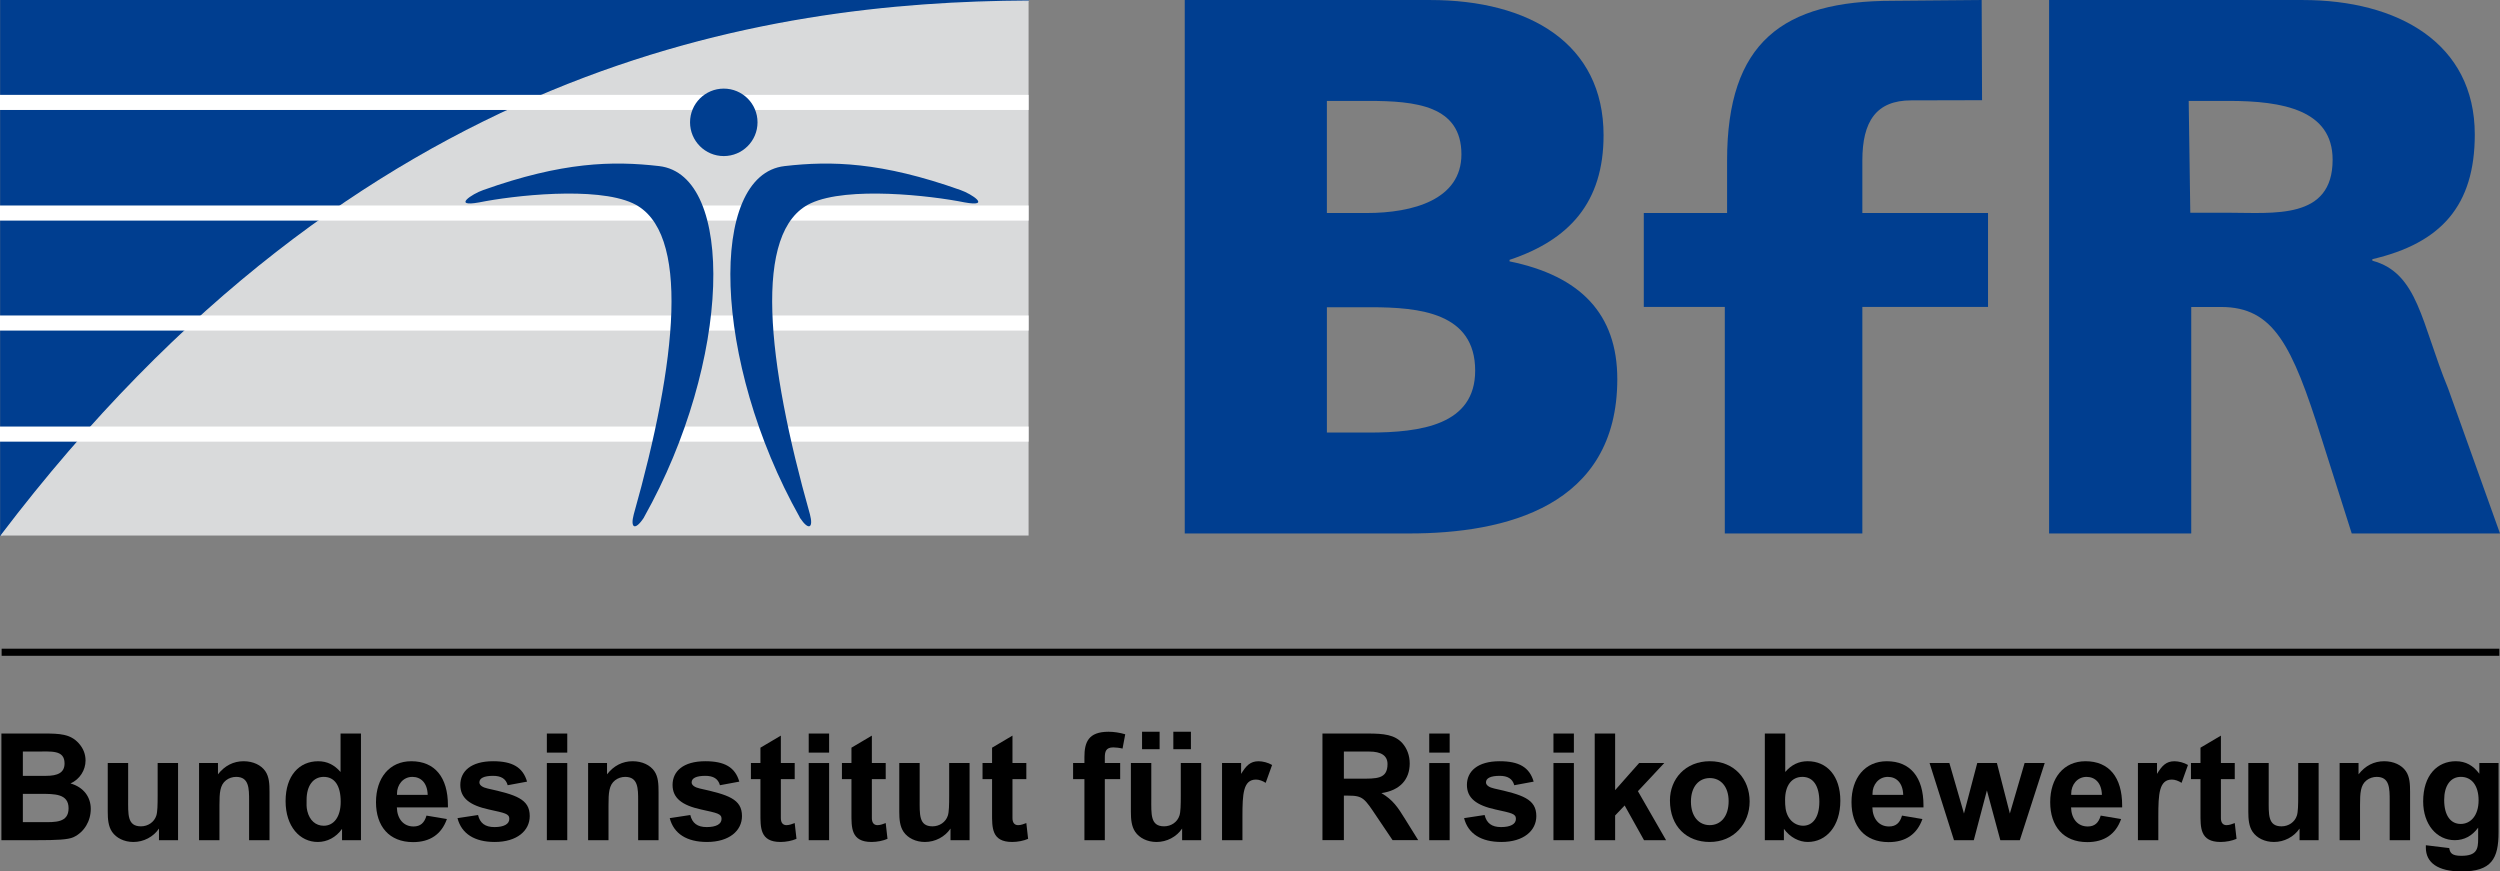 <?xml version="1.0" encoding="UTF-8" standalone="no"?>
<svg
   xmlns:dc="http://purl.org/dc/elements/1.1/"
   xmlns:cc="http://creativecommons.org/ns#"
   xmlns:rdf="http://www.w3.org/1999/02/22-rdf-syntax-ns#"
   xmlns:svg="http://www.w3.org/2000/svg"
   xmlns="http://www.w3.org/2000/svg"
   viewBox="0 0 1441.834 502.6"
   height="502.6"
   width="1441.834"
   xml:space="preserve"
   version="1.1"
   id="svg3336"><rect x="0" y="0" width="1441.834" height="502.6" fill="#808080" stroke="none"/><defs
     id="defs3340"><clipPath
       id="clipPath3352"
       clipPathUnits="userSpaceOnUse"><path
         id="path3354"
         d="m 0,49.89 226.063,0 0,72 -226.063,0 0,-72 z" /></clipPath><clipPath
       id="clipPath3486"
       clipPathUnits="userSpaceOnUse"><path
         id="path3488"
         d="m 71.109,59.568 144.355,0 0,50.26 -144.355,0 0,-50.26 z" /></clipPath><clipPath
       id="clipPath3498"
       clipPathUnits="userSpaceOnUse"><path
         id="path3500"
         d="m 0,49.89 226.063,0 0,72 -226.063,0 0,-72 z" /></clipPath><clipPath
       id="clipPath3556"
       clipPathUnits="userSpaceOnUse"><path
         id="path3558"
         d="m 113.386,554.93 c 0,-46.966 38.073,-85.039 85.039,-85.039 l 0,0 c 46.966,0 85.04,38.073 85.04,85.039 l 0,0 c 0,46.966 -38.074,85.038 -85.04,85.038 l 0,0 c -46.966,0 -85.039,-38.072 -85.039,-85.038" /></clipPath></defs><g
     transform="matrix(1.25,0,0,-1.25,-88.886,577.061)"
     id="g3344"><g
       transform="matrix(8,0,0,8,-497.763,-416.979)"
       id="g3348"><g
         clip-path="url(#clipPath3352)"
         id="g3350"><g
           transform="translate(72.427,64.044)"
           id="g3356"><path
             id="path3358"
             style="fill:#000000;fill-opacity:1;fill-rule:nonzero;stroke:none"
             d="m 0,0 0,-1.632 1.151,0 c 0.704,0 1.486,-0.043 1.486,0.799 C 2.637,0.009 1.838,0 1.005,0 L 0,0 Z m 0,2.44 0,-1.401 1.34,0 c 0.67,0 1.065,0.181 1.065,0.714 0,0.798 -0.756,0.687 -1.683,0.687 L 0,2.44 Z m -1.237,-5.111 0,6.15 2.457,0 c 0.91,0 1.511,-0.025 1.993,-0.55 C 3.471,2.646 3.616,2.311 3.616,1.924 3.616,1.375 3.29,0.842 2.749,0.601 3.522,0.378 3.917,-0.197 3.917,-0.867 3.917,-1.572 3.539,-2.208 2.92,-2.499 2.603,-2.646 1.915,-2.671 0.859,-2.671 l -2.096,0" /></g><g
           transform="translate(80.201,65.822)"
           id="g3360"><path
             id="path3362"
             style="fill:#000000;fill-opacity:1;fill-rule:nonzero;stroke:none"
             d="m 0,0 1.177,0 0,-4.45 -1.1,0 0,0.67 c -0.326,-0.481 -0.885,-0.773 -1.477,-0.773 -0.533,0 -0.988,0.232 -1.229,0.584 -0.215,0.318 -0.249,0.722 -0.249,1.16 l 0,2.809 1.177,0 0,-2.044 c 0,-0.911 -0.06,-1.607 0.739,-1.607 0.404,0 0.764,0.241 0.885,0.618 C -0.009,-2.826 0,-2.422 0,-1.873 L 0,0" /></g><g
           transform="translate(83.68,65.17)"
           id="g3364"><path
             id="path3366"
             style="fill:#000000;fill-opacity:1;fill-rule:nonzero;stroke:none"
             d="m 0,0 c 0.387,0.498 0.893,0.756 1.477,0.756 0.551,0 1.014,-0.223 1.255,-0.576 0.223,-0.327 0.241,-0.739 0.241,-1.211 l 0,-2.766 -1.178,0 0,2.276 c 0,0.704 0,1.374 -0.747,1.374 -0.206,0 -0.421,-0.068 -0.584,-0.197 C 0.112,-0.619 0.086,-1.066 0.086,-1.778 l 0,-2.019 -1.177,0 0,4.45 L 0,0.653 0,0" /></g><g
           transform="translate(88.834,63.047)"
           id="g3368"><path
             id="path3370"
             style="fill:#000000;fill-opacity:1;fill-rule:nonzero;stroke:none"
             d="m 0,0 c 0.129,-0.532 0.481,-0.842 0.945,-0.842 0.576,0 0.979,0.498 0.979,1.383 0,0.945 -0.36,1.435 -0.979,1.435 -0.619,0 -0.988,-0.524 -0.988,-1.323 C -0.043,0.395 -0.06,0.249 0,0 M 2.002,-1.023 C 1.65,-1.521 1.134,-1.778 0.601,-1.778 c -1.031,0 -1.855,0.893 -1.855,2.354 0,1.477 0.79,2.302 1.881,2.302 0.516,0 0.928,-0.207 1.289,-0.619 l 0,2.217 1.177,0 0,-6.151 -1.091,0 0,0.652" /></g><g
           transform="translate(95.775,63.984)"
           id="g3372"><path
             id="path3374"
             style="fill:#000000;fill-opacity:1;fill-rule:nonzero;stroke:none"
             d="M 0,0 C -0.017,0.696 -0.395,1.039 -0.885,1.039 -1.426,1.039 -1.77,0.576 -1.77,0.078 L -1.77,0 0,0 Z m -1.778,-0.721 c 0.017,-0.653 0.378,-1.1 0.962,-1.1 0.395,0 0.627,0.206 0.747,0.627 l 1.177,-0.198 c -0.309,-0.876 -0.971,-1.331 -1.95,-1.331 -1.383,0 -2.139,0.919 -2.139,2.303 0,1.391 0.773,2.362 2.036,2.362 1.357,0 2.113,-0.928 2.113,-2.543 l 0,-0.12 -2.946,0" /></g><g
           transform="translate(100.389,64.542)"
           id="g3376"><path
             id="path3378"
             style="fill:#000000;fill-opacity:1;fill-rule:nonzero;stroke:none"
             d="m 0,0 c -0.103,0.378 -0.386,0.541 -0.842,0.541 -0.515,0 -0.79,-0.129 -0.79,-0.378 0,-0.171 0.197,-0.291 0.472,-0.352 1.624,-0.36 2.432,-0.601 2.432,-1.589 0,-0.841 -0.731,-1.495 -2.019,-1.495 -1.16,0 -1.916,0.473 -2.148,1.375 l 1.186,0.18 c 0.111,-0.472 0.412,-0.696 0.945,-0.696 0.549,0 0.858,0.173 0.858,0.473 0,0.301 -0.249,0.335 -1.176,0.541 -1.1,0.241 -1.65,0.653 -1.65,1.418 0,0.781 0.61,1.366 1.89,1.366 1.108,0 1.718,-0.344 1.959,-1.177 L 0,0" /></g><path
           id="path3380"
           style="fill:#000000;fill-opacity:1;fill-rule:nonzero;stroke:none"
           d="m 102.648,65.822 1.177,0 0,-4.45 -1.177,0 0,4.45 z m 0,1.701 1.177,0 0,-1.1 -1.177,0 0,1.1 z" /><g
           transform="translate(106.118,65.17)"
           id="g3382"><path
             id="path3384"
             style="fill:#000000;fill-opacity:1;fill-rule:nonzero;stroke:none"
             d="m 0,0 c 0.387,0.498 0.894,0.756 1.477,0.756 0.551,0 1.014,-0.223 1.255,-0.576 0.223,-0.327 0.24,-0.739 0.24,-1.211 l 0,-2.766 -1.177,0 0,2.276 c 0,0.704 0,1.374 -0.747,1.374 -0.206,0 -0.421,-0.068 -0.584,-0.197 C 0.112,-0.619 0.086,-1.066 0.086,-1.778 l 0,-2.019 -1.177,0 0,4.45 L 0,0.653 0,0" /></g><g
           transform="translate(112.63,64.542)"
           id="g3386"><path
             id="path3388"
             style="fill:#000000;fill-opacity:1;fill-rule:nonzero;stroke:none"
             d="m 0,0 c -0.103,0.378 -0.386,0.541 -0.842,0.541 -0.515,0 -0.79,-0.129 -0.79,-0.378 0,-0.171 0.197,-0.291 0.472,-0.352 1.624,-0.36 2.432,-0.601 2.432,-1.589 0,-0.841 -0.731,-1.495 -2.019,-1.495 -1.16,0 -1.916,0.473 -2.148,1.375 l 1.186,0.18 c 0.111,-0.472 0.412,-0.696 0.945,-0.696 0.549,0 0.858,0.173 0.858,0.473 0,0.301 -0.249,0.335 -1.176,0.541 -1.1,0.241 -1.65,0.653 -1.65,1.418 0,0.781 0.61,1.366 1.89,1.366 1.108,0 1.718,-0.344 1.959,-1.177 L 0,0" /></g><g
           transform="translate(116.143,65.822)"
           id="g3390"><path
             id="path3392"
             style="fill:#000000;fill-opacity:1;fill-rule:nonzero;stroke:none"
             d="m 0,0 0.799,0 0,-0.928 -0.799,0 0,-2.25 c 0,-0.258 0.112,-0.405 0.327,-0.405 0.163,0 0.334,0.069 0.472,0.121 l 0.103,-0.91 c -0.258,-0.112 -0.601,-0.181 -0.919,-0.181 -1.194,0 -1.16,0.833 -1.16,1.675 l 0,1.95 -0.549,0 0,0.928 0.549,0 0,0.885 L 0,1.581 0,0" /></g><path
           id="path3394"
           style="fill:#000000;fill-opacity:1;fill-rule:nonzero;stroke:none"
           d="m 117.75,65.822 1.177,0 0,-4.45 -1.177,0 0,4.45 z m 0,1.701 1.177,0 0,-1.1 -1.177,0 0,1.1 z" /><g
           transform="translate(121.392,65.822)"
           id="g3396"><path
             id="path3398"
             style="fill:#000000;fill-opacity:1;fill-rule:nonzero;stroke:none"
             d="m 0,0 0.799,0 0,-0.928 -0.799,0 0,-2.25 c 0,-0.258 0.112,-0.405 0.327,-0.405 0.163,0 0.334,0.069 0.472,0.121 l 0.103,-0.91 c -0.258,-0.112 -0.601,-0.181 -0.919,-0.181 -1.194,0 -1.16,0.833 -1.16,1.675 l 0,1.95 -0.549,0 0,0.928 0.549,0 0,0.885 L 0,1.581 0,0" /></g><g
           transform="translate(125.851,65.822)"
           id="g3400"><path
             id="path3402"
             style="fill:#000000;fill-opacity:1;fill-rule:nonzero;stroke:none"
             d="m 0,0 1.177,0 0,-4.45 -1.1,0 0,0.67 c -0.326,-0.481 -0.885,-0.773 -1.477,-0.773 -0.533,0 -0.988,0.232 -1.229,0.584 -0.215,0.318 -0.249,0.722 -0.249,1.16 l 0,2.809 1.177,0 0,-2.044 c 0,-0.911 -0.06,-1.607 0.739,-1.607 0.403,0 0.764,0.241 0.885,0.618 C -0.009,-2.826 0,-2.422 0,-1.873 L 0,0" /></g><g
           transform="translate(129.502,65.822)"
           id="g3404"><path
             id="path3406"
             style="fill:#000000;fill-opacity:1;fill-rule:nonzero;stroke:none"
             d="m 0,0 0.799,0 0,-0.928 -0.799,0 0,-2.25 c 0,-0.258 0.112,-0.405 0.327,-0.405 0.163,0 0.334,0.069 0.472,0.121 l 0.103,-0.91 c -0.258,-0.112 -0.601,-0.181 -0.919,-0.181 -1.194,0 -1.16,0.833 -1.16,1.675 l 0,1.95 -0.55,0 0,0.928 0.55,0 0,0.885 L 0,1.581 0,0" /></g><g
           transform="translate(132.998,65.822)"
           id="g3408"><path
             id="path3410"
             style="fill:#000000;fill-opacity:1;fill-rule:nonzero;stroke:none"
             d="m 0,0 0.653,0 0,0.344 c 0,0.85 0.223,1.46 1.392,1.46 0.3,0 0.652,-0.052 0.962,-0.146 L 2.852,0.833 C 2.68,0.876 2.457,0.902 2.319,0.902 1.881,0.902 1.83,0.644 1.83,0.318 l 0,-0.318 0.885,0 0,-0.928 -0.885,0 0,-3.522 -1.177,0 0,3.522 L 0,-0.928 0,0" /></g><path
           id="path3412"
           style="fill:#000000;fill-opacity:1;fill-rule:nonzero;stroke:none"
           d="m 138.779,67.626 1.014,0 0,-1.005 -1.014,0 0,1.005 z m -1.804,0 1.013,0 0,-1.005 -1.013,0 0,1.005 z m 2.234,-1.804 1.176,0 0,-4.45 -1.099,0 0,0.671 c -0.326,-0.482 -0.885,-0.774 -1.477,-0.774 -0.533,0 -0.989,0.232 -1.229,0.585 -0.215,0.318 -0.249,0.721 -0.249,1.159 l 0,2.809 1.177,0 0,-2.044 c 0,-0.911 -0.06,-1.606 0.739,-1.606 0.403,0 0.764,0.24 0.884,0.618 0.069,0.206 0.078,0.61 0.078,1.159 l 0,1.873" /><g
           transform="translate(142.688,65.195)"
           id="g3414"><path
             id="path3416"
             style="fill:#000000;fill-opacity:1;fill-rule:nonzero;stroke:none"
             d="m 0,0 c 0.283,0.464 0.524,0.73 1.005,0.73 0.241,0 0.55,-0.077 0.782,-0.215 l -0.37,-1.031 c -0.171,0.112 -0.378,0.189 -0.558,0.189 -0.739,0 -0.782,-0.833 -0.782,-2.122 l 0,-1.374 -1.177,0 0,4.45 1.1,0 L 0,0" /></g><g
           transform="translate(148.615,64.92)"
           id="g3418"><path
             id="path3420"
             style="fill:#000000;fill-opacity:1;fill-rule:nonzero;stroke:none"
             d="m 0,0 0.928,0 c 0.945,0 1.589,-0.034 1.589,0.842 0,0.49 -0.369,0.722 -1.056,0.722 L 0,1.564 0,0 Z m -1.236,-3.547 0,6.15 2.611,0 c 0.936,0 1.554,-0.069 1.993,-0.55 0.275,-0.309 0.429,-0.721 0.429,-1.176 0,-0.919 -0.558,-1.555 -1.632,-1.71 0.67,-0.395 0.945,-0.816 1.374,-1.512 l 0.748,-1.202 -1.478,0 -0.902,1.339 c -0.713,1.066 -0.799,1.229 -1.649,1.229 l -0.258,0 0,-2.568 -1.236,0" /></g><path
           id="path3422"
           style="fill:#000000;fill-opacity:1;fill-rule:nonzero;stroke:none"
           d="m 153.538,65.822 1.178,0 0,-4.45 -1.178,0 0,4.45 z m 0,1.701 1.178,0 0,-1.1 -1.178,0 0,1.1 z" /><g
           transform="translate(158.442,64.542)"
           id="g3424"><path
             id="path3426"
             style="fill:#000000;fill-opacity:1;fill-rule:nonzero;stroke:none"
             d="m 0,0 c -0.103,0.378 -0.386,0.541 -0.841,0.541 -0.516,0 -0.791,-0.129 -0.791,-0.378 0,-0.171 0.198,-0.291 0.473,-0.352 1.623,-0.36 2.431,-0.601 2.431,-1.589 0,-0.841 -0.73,-1.495 -2.019,-1.495 -1.16,0 -1.916,0.473 -2.148,1.375 l 1.185,0.18 c 0.113,-0.472 0.413,-0.696 0.946,-0.696 0.55,0 0.859,0.173 0.859,0.473 0,0.301 -0.249,0.335 -1.177,0.541 -1.1,0.241 -1.649,0.653 -1.649,1.418 0,0.781 0.61,1.366 1.89,1.366 1.108,0 1.718,-0.344 1.959,-1.177 L 0,0" /></g><path
           id="path3428"
           style="fill:#000000;fill-opacity:1;fill-rule:nonzero;stroke:none"
           d="m 160.702,65.822 1.178,0 0,-4.45 -1.178,0 0,4.45 z m 0,1.701 1.178,0 0,-1.1 -1.178,0 0,1.1 z" /><g
           transform="translate(163.082,61.372)"
           id="g3430"><path
             id="path3432"
             style="fill:#000000;fill-opacity:1;fill-rule:nonzero;stroke:none"
             d="m 0,0 0,6.151 1.177,0 0,-3.265 1.383,1.564 1.451,0 L 2.491,2.826 4.115,0 2.843,0 1.726,2.002 1.177,1.426 1.177,0 0,0 Z" /></g><g
           transform="translate(169.714,62.24)"
           id="g3434"><path
             id="path3436"
             style="fill:#000000;fill-opacity:1;fill-rule:nonzero;stroke:none"
             d="m 0,0 c 0.626,0 1.091,0.49 1.091,1.384 0,0.824 -0.447,1.331 -1.083,1.331 -0.635,0 -1.091,-0.498 -1.091,-1.358 C -1.083,0.49 -0.618,0 0,0 m 0.008,3.686 c 1.4,0 2.294,-1.023 2.294,-2.32 0,-1.288 -0.919,-2.337 -2.302,-2.337 -1.314,0 -2.294,0.877 -2.294,2.397 0,1.229 0.885,2.26 2.302,2.26" /></g><g
           transform="translate(174.25,62.721)"
           id="g3438"><path
             id="path3440"
             style="fill:#000000;fill-opacity:1;fill-rule:nonzero;stroke:none"
             d="m 0,0 c 0.189,-0.335 0.516,-0.515 0.851,-0.515 0.55,0 0.936,0.473 0.936,1.383 0,0.927 -0.361,1.434 -0.979,1.434 -0.61,0 -0.997,-0.489 -0.997,-1.323 C -0.189,0.627 -0.171,0.301 0,0 m -0.257,-1.348 -1.1,0 0,6.15 1.177,0 0,-2.216 c 0.36,0.412 0.773,0.619 1.297,0.619 1.099,0 1.881,-0.843 1.881,-2.277 0,-1.477 -0.816,-2.38 -1.881,-2.38 -0.49,0 -1.014,0.258 -1.374,0.756 l 0,-0.652" /></g><g
           transform="translate(180.873,63.984)"
           id="g3442"><path
             id="path3444"
             style="fill:#000000;fill-opacity:1;fill-rule:nonzero;stroke:none"
             d="M 0,0 C -0.018,0.696 -0.395,1.039 -0.885,1.039 -1.426,1.039 -1.77,0.576 -1.77,0.078 L -1.77,0 0,0 Z m -1.779,-0.721 c 0.018,-0.653 0.378,-1.1 0.963,-1.1 0.395,0 0.627,0.206 0.747,0.627 l 1.177,-0.198 c -0.309,-0.876 -0.97,-1.331 -1.949,-1.331 -1.384,0 -2.141,0.919 -2.141,2.303 0,1.391 0.775,2.362 2.037,2.362 1.357,0 2.114,-0.928 2.114,-2.543 l 0,-0.12 -2.948,0" /></g><g
           transform="translate(183.802,61.372)"
           id="g3446"><path
             id="path3448"
             style="fill:#000000;fill-opacity:1;fill-rule:nonzero;stroke:none"
             d="m 0,0 -1.409,4.45 1.143,0 0.842,-2.912 0.765,2.912 1.134,0 0.747,-2.912 0.85,2.912 1.16,0 L 3.797,0 2.672,0 1.899,2.869 1.143,0 0,0 Z" /></g><g
           transform="translate(192.333,63.984)"
           id="g3450"><path
             id="path3452"
             style="fill:#000000;fill-opacity:1;fill-rule:nonzero;stroke:none"
             d="M 0,0 C -0.018,0.696 -0.396,1.039 -0.886,1.039 -1.427,1.039 -1.77,0.576 -1.77,0.078 L -1.77,0 0,0 Z m -1.779,-0.721 c 0.018,-0.653 0.378,-1.1 0.962,-1.1 0.396,0 0.628,0.206 0.748,0.627 l 1.177,-0.198 c -0.309,-0.876 -0.971,-1.331 -1.95,-1.331 -1.383,0 -2.14,0.919 -2.14,2.303 0,1.391 0.774,2.362 2.037,2.362 1.357,0 2.113,-0.928 2.113,-2.543 l 0,-0.12 -2.947,0" /></g><g
           transform="translate(195.51,65.195)"
           id="g3454"><path
             id="path3456"
             style="fill:#000000;fill-opacity:1;fill-rule:nonzero;stroke:none"
             d="m 0,0 c 0.284,0.464 0.524,0.73 1.005,0.73 0.241,0 0.55,-0.077 0.782,-0.215 L 1.418,-0.516 c -0.172,0.112 -0.378,0.189 -0.559,0.189 -0.738,0 -0.782,-0.833 -0.782,-2.122 l 0,-1.374 -1.177,0 0,4.45 1.1,0 L 0,0" /></g><g
           transform="translate(199.196,65.822)"
           id="g3458"><path
             id="path3460"
             style="fill:#000000;fill-opacity:1;fill-rule:nonzero;stroke:none"
             d="m 0,0 0.799,0 0,-0.928 -0.799,0 0,-2.25 c 0,-0.258 0.111,-0.405 0.326,-0.405 0.164,0 0.335,0.069 0.473,0.121 l 0.103,-0.91 c -0.257,-0.112 -0.601,-0.181 -0.919,-0.181 -1.194,0 -1.161,0.833 -1.161,1.675 l 0,1.95 -0.549,0 0,0.928 0.549,0 0,0.885 L 0,1.581 0,0" /></g><g
           transform="translate(203.654,65.822)"
           id="g3462"><path
             id="path3464"
             style="fill:#000000;fill-opacity:1;fill-rule:nonzero;stroke:none"
             d="m 0,0 1.178,0 0,-4.45 -1.1,0 0,0.67 c -0.327,-0.481 -0.885,-0.773 -1.478,-0.773 -0.532,0 -0.988,0.232 -1.228,0.584 -0.215,0.318 -0.249,0.722 -0.249,1.16 l 0,2.809 1.176,0 0,-2.044 c 0,-0.911 -0.06,-1.607 0.739,-1.607 0.404,0 0.765,0.241 0.885,0.618 C -0.008,-2.826 0,-2.422 0,-1.873 L 0,0" /></g><g
           transform="translate(207.134,65.17)"
           id="g3466"><path
             id="path3468"
             style="fill:#000000;fill-opacity:1;fill-rule:nonzero;stroke:none"
             d="m 0,0 c 0.386,0.498 0.893,0.756 1.478,0.756 0.549,0 1.013,-0.223 1.253,-0.576 0.224,-0.327 0.241,-0.739 0.241,-1.211 l 0,-2.766 -1.176,0 0,2.276 c 0,0.704 0,1.374 -0.748,1.374 -0.206,0 -0.421,-0.068 -0.584,-0.197 C 0.112,-0.619 0.086,-1.066 0.086,-1.778 l 0,-2.019 -1.177,0 0,4.45 L 0,0.653 0,0" /></g><g
           transform="translate(213.027,62.309)"
           id="g3470"><path
             id="path3472"
             style="fill:#000000;fill-opacity:1;fill-rule:nonzero;stroke:none"
             d="m 0,0 c 0.549,0 1.031,0.456 1.031,1.366 0,0.834 -0.387,1.349 -1.023,1.349 -0.61,0 -0.962,-0.524 -0.962,-1.332 C -0.954,0.49 -0.585,0 0,0 m 1.073,3.514 1.109,0 0,-3.995 c 0,-1.52 -0.404,-2.259 -2.131,-2.259 -1.374,0 -2.062,0.507 -2.062,1.375 l 0,0.137 1.349,-0.164 c 0.043,-0.283 0.155,-0.446 0.696,-0.446 0.902,0 0.971,0.395 0.971,0.98 l 0,0.643 c -0.352,-0.481 -0.808,-0.721 -1.349,-0.721 -1.039,0 -1.822,0.91 -1.822,2.233 0,1.521 0.825,2.32 1.882,2.32 0.575,0 1.006,-0.249 1.357,-0.722 l 0,0.619" /></g><g
           transform="translate(71.186,78.942)"
           id="g3474"><path
             id="path3476"
             style="fill:#d9dadb;fill-opacity:1;fill-rule:nonzero;stroke:none"
             d="m 0,0 59.245,0 0,30.817 C 44.086,30.74 20.729,27.297 0,0" /></g><g
           transform="translate(71.117,109.829)"
           id="g3478"><path
             id="path3480"
             style="fill:#003e90;fill-opacity:1;fill-rule:nonzero;stroke:none"
             d="m 0,0 0,-30.887 0.069,0 C 20.798,-3.59 44.155,-0.147 59.314,-0.07 L 59.314,0 0,0" /></g></g></g><g
       transform="matrix(8,0,0,8,-497.763,-416.979)"
       id="g3482"><g
         clip-path="url(#clipPath3486)"
         id="g3484"><g
           transform="translate(130.431,109.759)"
           id="g3490"><path
             id="path3492"
             style="fill:none;stroke:#d9dadb;stroke-width:0.082;stroke-linecap:butt;stroke-linejoin:miter;stroke-miterlimit:4;stroke-dasharray:none;stroke-opacity:1"
             d="M 0,0 C -15.159,-0.077 -38.516,-3.52 -59.245,-30.817" /></g></g></g><g
       transform="matrix(8,0,0,8,-497.763,-416.979)"
       id="g3494"><g
         clip-path="url(#clipPath3498)"
         id="g3496"><path
           id="path3502"
           style="fill:#ffffff;fill-opacity:1;fill-rule:nonzero;stroke:none"
           d="m 130.431,103.486 -59.322,0 0,0.871 59.322,0 0,-0.871 z" /><path
           id="path3504"
           style="fill:#ffffff;fill-opacity:1;fill-rule:nonzero;stroke:none"
           d="m 130.431,97.106 -59.322,0 0,0.871 59.322,0 0,-0.871 z" /><path
           id="path3506"
           style="fill:#ffffff;fill-opacity:1;fill-rule:nonzero;stroke:none"
           d="m 130.431,90.763 -59.322,0 0,0.871 59.322,0 0,-0.871 z" /><path
           id="path3508"
           style="fill:#ffffff;fill-opacity:1;fill-rule:nonzero;stroke:none"
           d="m 130.431,84.357 -59.322,0 0,0.871 59.322,0 0,-0.871 z" /><g
           transform="translate(114.798,102.774)"
           id="g3510"><path
             id="path3512"
             style="fill:#003e90;fill-opacity:1;fill-rule:nonzero;stroke:none"
             d="m 0,0 c 0,-1.075 -0.871,-1.947 -1.947,-1.947 -1.074,0 -1.945,0.872 -1.945,1.947 0,1.075 0.871,1.944 1.945,1.944 C -0.871,1.944 0,1.075 0,0" /></g><g
           transform="translate(108.237,79.965)"
           id="g3514"><path
             id="path3516"
             style="fill:#003e90;fill-opacity:1;fill-rule:nonzero;stroke:none"
             d="m 0,0 c 0.005,0.014 0.011,0.025 0.018,0.038 5.053,9.013 5.28,19.741 0.865,20.247 -2.683,0.309 -5.576,0.243 -10.143,-1.383 -0.65,-0.225 -1.81,-0.997 -0.232,-0.711 1.963,0.397 6.726,0.934 8.856,-0.048 C 2.748,16.586 1.898,8.958 -0.576,0.203 -0.785,-0.574 -0.517,-0.777 0,0" /></g><g
           transform="translate(117.82,80.168)"
           id="g3518"><path
             id="path3520"
             style="fill:#003e90;fill-opacity:1;fill-rule:nonzero;stroke:none"
             d="m 0,0 c -2.474,8.756 -3.326,16.383 0.059,17.941 2.13,0.981 6.893,0.444 8.857,0.048 1.579,-0.286 0.42,0.486 -0.231,0.711 -4.571,1.625 -7.461,1.691 -10.146,1.382 -4.412,-0.506 -4.187,-11.233 0.869,-20.246 0.004,-0.014 0.009,-0.025 0.015,-0.039 C -0.056,-0.98 0.207,-0.777 0,0" /></g><g
           transform="translate(147.635,104.009)"
           id="g3522"><path
             id="path3524"
             style="fill:#003e90;fill-opacity:1;fill-rule:nonzero;stroke:none"
             d="m 0,0 2.381,0 c 2.732,0 5.378,-0.264 5.378,-3.084 0,-2.601 -2.778,-3.382 -5.467,-3.382 L 0,-6.466 0,0 Z m -8.198,-24.947 12.958,0 c 5.509,0 11.989,1.543 11.989,8.903 0,3.748 -2.116,5.952 -6.214,6.789 l 0,0.088 c 3.438,1.146 5.422,3.306 5.422,7.185 0,5.289 -4.276,7.8 -10.007,7.8 l -14.148,0 0,-30.765 z M 0,-11.9 l 2.513,0 c 2.82,0 6.039,-0.308 6.039,-3.658 0,-3.13 -3.131,-3.57 -6.127,-3.57 l -2.425,0 0,7.228" /></g><g
           transform="translate(189.287,79.062)"
           id="g3526"><path
             id="path3528"
             style="fill:#003e90;fill-opacity:1;fill-rule:nonzero;stroke:none"
             d="m 0,0 8.198,0 0,13.062 1.718,0 c 3.042,0 4.099,-2.219 5.775,-7.508 L 17.454,0 26.005,0 23.008,8.375 c -1.543,3.746 -1.719,6.651 -4.364,7.356 l 0,0.088 c 3.967,0.925 5.907,3.091 5.907,7.189 0,5.289 -4.454,7.757 -9.918,7.757 L 0,30.765 0,0 Z m 8.051,24.947 2.306,0 c 3.13,0 5.995,-0.529 5.995,-3.393 0,-3.482 -3.403,-3.056 -6.048,-3.056 l -2.161,0 -0.092,6.449" /></g><g
           transform="translate(185.398,109.828)"
           id="g3530"><path
             id="path3532"
             style="fill:#003e90;fill-opacity:1;fill-rule:nonzero;stroke:none"
             d="m 0,0 0.023,-5.778 -4.083,-0.01 c -2.027,0 -2.821,-1.22 -2.821,-3.468 l 0,-3.029 7.248,0 0,-5.418 -7.248,0 0,-13.062 -7.933,0 0,13.062 -4.672,0 0,5.418 4.804,0 0,3.029 c 0,6.831 3.218,9.211 9.564,9.211 L 0,0" /></g><path
           id="path3534"
           style="fill:#000000;fill-opacity:1;fill-rule:nonzero;stroke:none"
           d="m 215.255,72.006 -144.052,0 0,0.41 144.052,0 0,-0.41 z" /></g></g></g></svg>